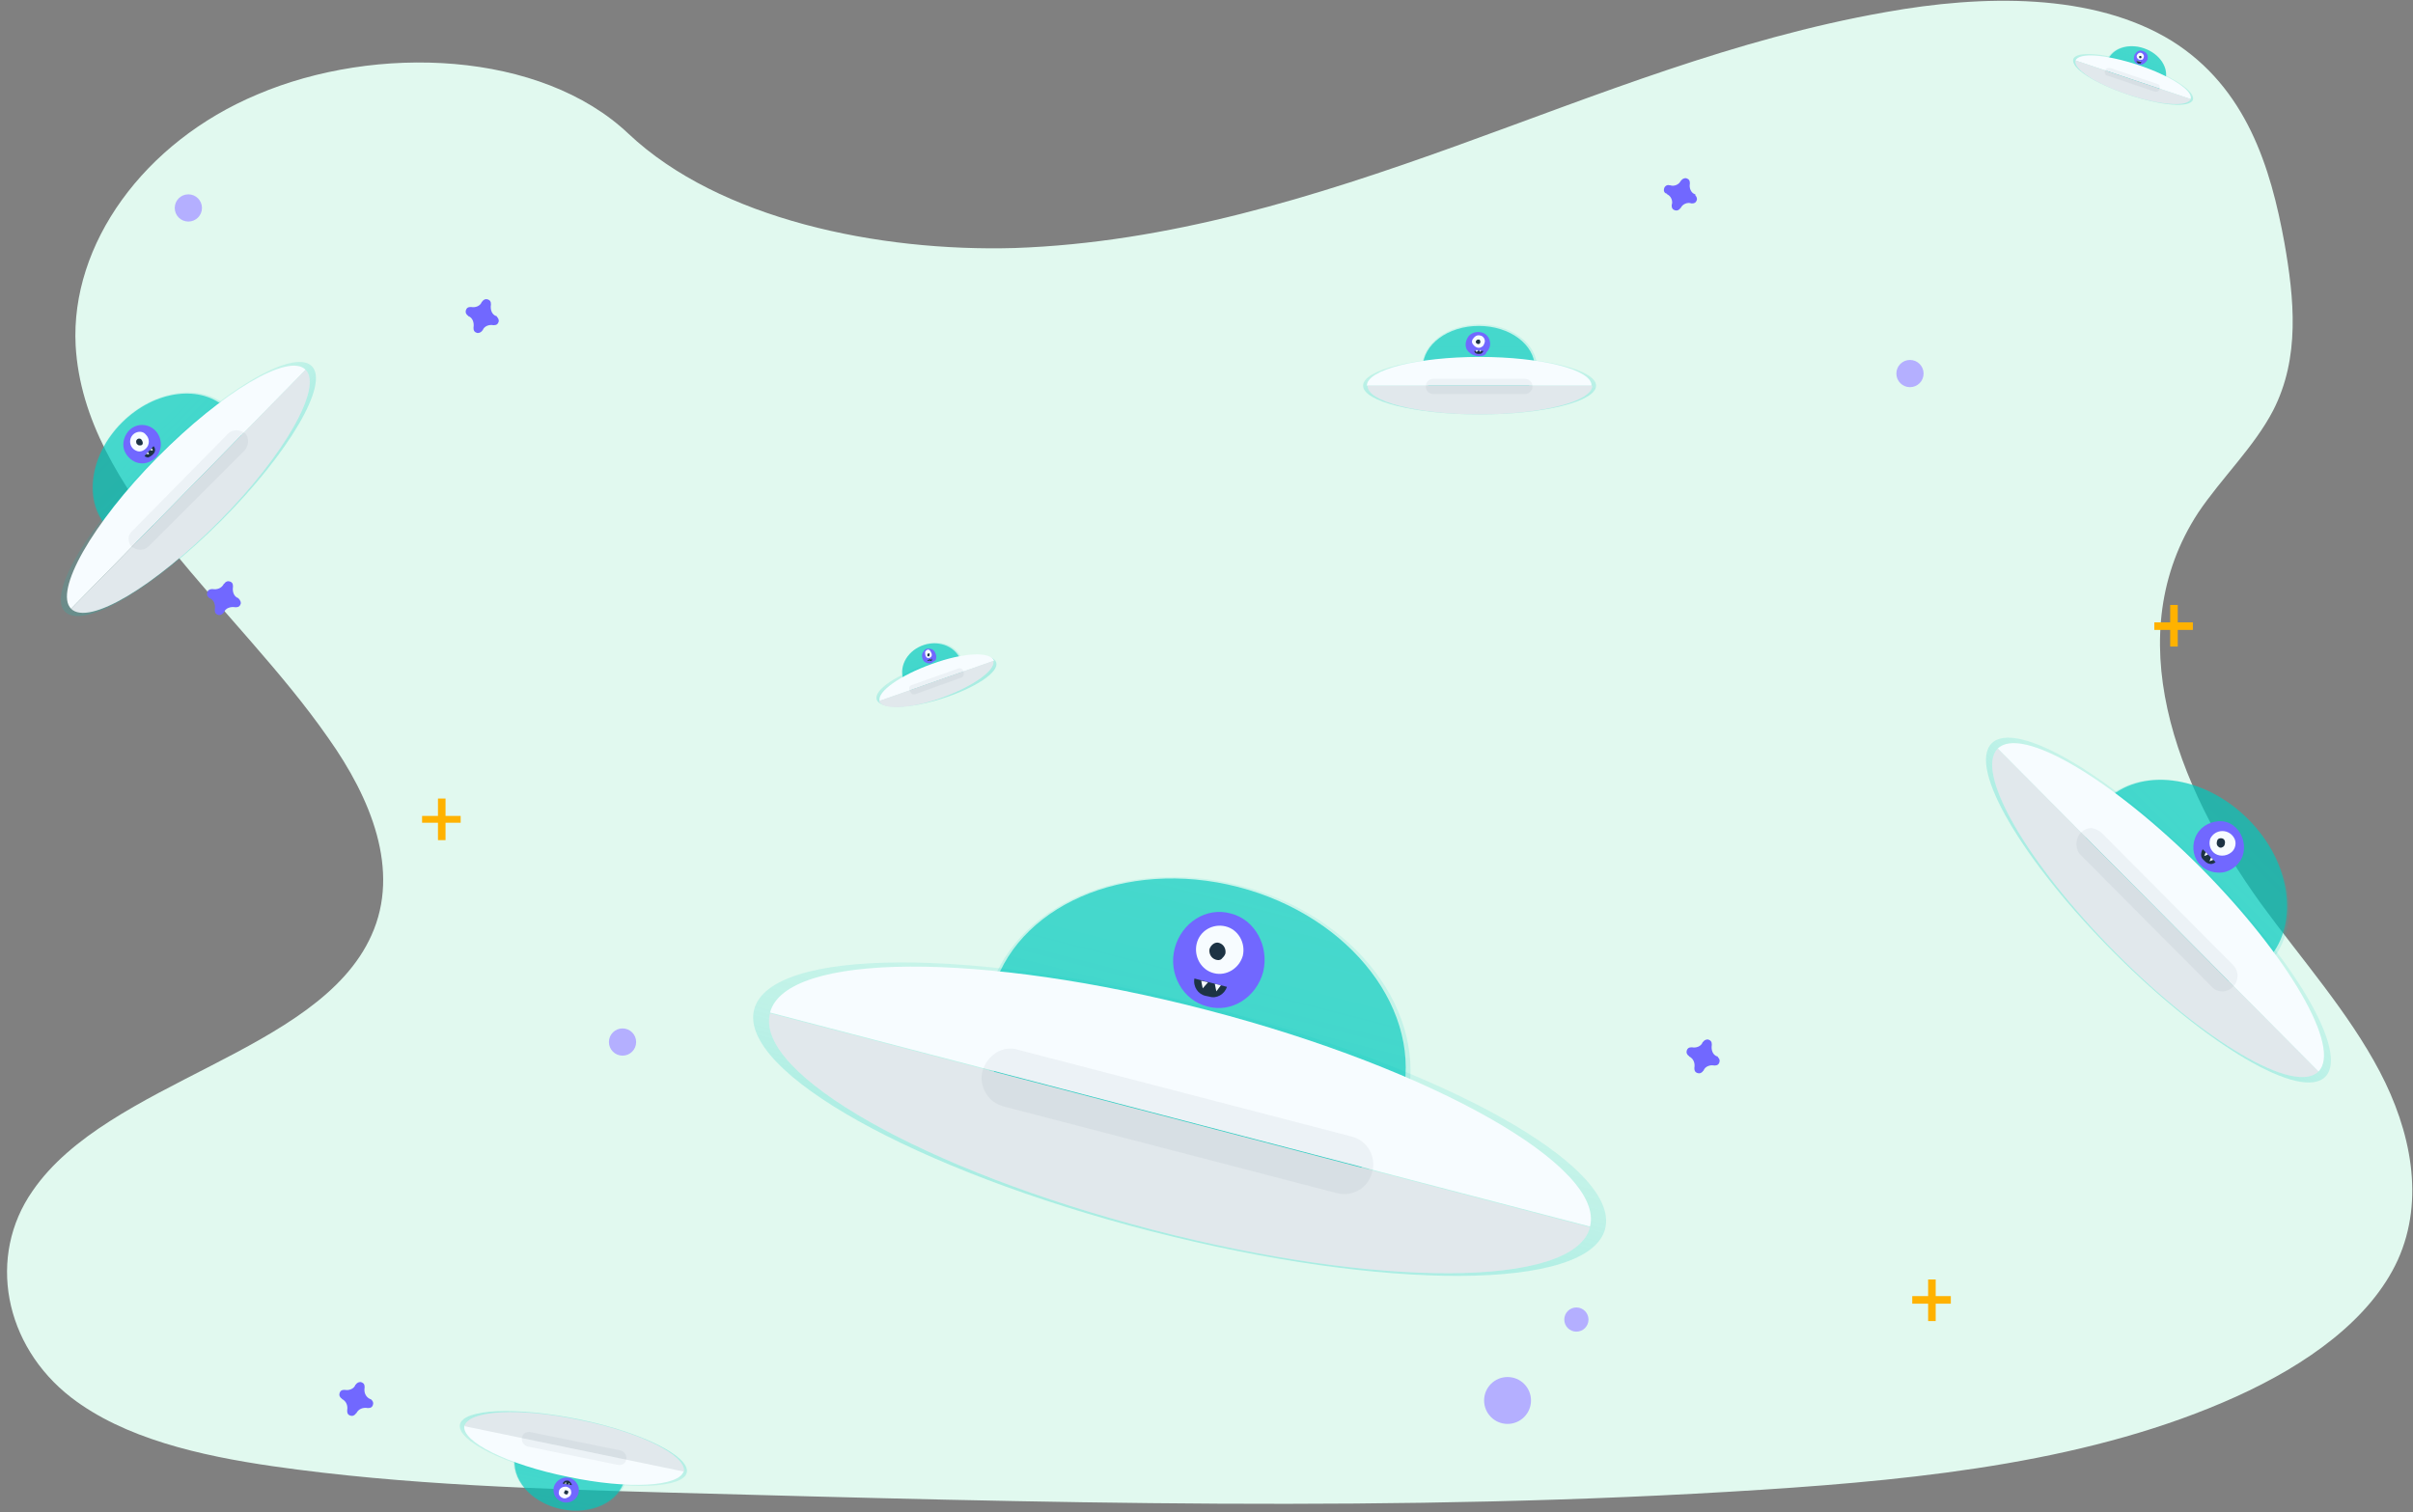 <svg xmlns="http://www.w3.org/2000/svg" viewBox="0 0 319 200">
  <rect x="0" y="0" width="319" height="200" fill="#808080" stroke="none"/>
  <style>
    .base-color {
      fill: #b4afff;
    }

    .base-color-low {
      fill: #e9e8ff;
    }

    .base-color-high {
      fill: #7168ff;
    }

    .accent-color {
      fill: #9bebd0;
    }

    .accent-color-high {
      fill: #00c9bd;
    }

    .accent-color-low {
      fill: #e1f9ef;
    }

    .white {
      fill: #f7fcff;
    }

    .grey {
      fill: #deebf4;
    }

    .black {
      fill: #1D3344;
    }

    .warning {
      fill: #ffb200;
    }

    .waving,
    .waving-long,
    .waving-short {
      transform-origin: center center;
      animation-timing-function: linear;
      animation-direction: alternate;
      animation-iteration-count: infinite;
    }

    .waving {
      animation-name: waving;
      animation-duration: 4s;
    }

    @keyframes waving {
      0% {
        transform: translate(0);
      }

      20% {
        transform: translate(4px, -4px);
      }

      40% {
        transform: translate(4px, 4px);
      }

      60% {
        transform: translate(-4px, 4px);
      }

      80% {
        transform: translate(-4px, -4px);
      }

      100% {
        transform: translate(0);
      }
    }

    .waving-long {
      animation-name: waving_long;
      animation-duration: 6s;
    }

    @keyframes waving_long {
      0% {
        transform: translate(0);
      }

      20% {
        transform: translate(6px, -6px);
      }

      40% {
        transform: translate(6px, 6px);
      }

      60% {
        transform: translate(-6px, 6px);
      }

      80% {
        transform: translate(-6px, -6px);
      }

      100% {
        transform: translate(0);
      }
    }

    .waving-short {
      animation-name: waving_short;
      animation-duration: 2s;
    }

    @keyframes waving_short {
      0% {
        transform: translate(0);
      }

      20% {
        transform: translate(1px, -1px);
      }

      40% {
        transform: translate(1px, 1px);
      }

      60% {
        transform: translate(-1px, 1px);
      }

      80% {
        transform: translate(-1px, -1px);
      }

      100% {
        transform: translate(0);
      }
    }

    .blinking {
      animation: blinking infinite both;
    }

    .blinking-short {
      animation-duration: 1s;
    }

    .blinking-long {
      animation-duration: 2s;
      animation-delay: 1s;
    }

    @keyframes blinking {
      0% {
        opacity: 1;
      }

      50% {
        opacity: 0.1;
      }

      100% {
        opacity: 1;
      }
    }
  </style>

  <path id="space_blob" class="accent-color-low"
    d="M134.1 32.8c20.4-.7 39.8-6.8 58.4-13.5s36.9-14.2 56.8-17.7c12.8-2.3 27.4-2.6 37.8 3.8 9.9 6.2 13.1 16.8 14.9 26.7 1.3 7.4 2.1 15.2-1.5 22.2-2.5 4.8-6.8 8.9-9.9 13.5-10.5 16.1-3.1 35.9 8.3 51.7 5.4 7.4 11.6 14.4 15.7 22.2s6 16.9 2.4 24.9c-3.6 7.9-12.1 13.9-21.4 18.1-18.8 8.5-41 10.9-62.6 12.3-47.8 3.1-95.9 1.7-143.9.4-17.7-.5-35.6-1-53-3.5-9.7-1.4-19.7-3.7-26.7-9.1-8.9-6.9-11.1-18.7-5.1-27.3 10-14.6 37.8-18.2 44.8-33.8 3.9-8.6-.1-18.2-5.7-26.1C31.3 80.2 11.1 65.2 10 45.7c-.7-13.4 9-26.9 24-33.2 15.7-6.7 37.5-5.8 49.1 5.2 12 11.3 33 15.6 51 15.1z" />
  <g id="exagonal_stars" class="base-color-high">
    <path
      d="M65.6 41.8c-.6-.2-.8-.9-.7-1.5v-.1c0-.3-.1-.5-.4-.6s-.5 0-.7.2c0 0 0 .1-.1.1-.2.6-.9.8-1.4.7h-.1c-.3 0-.5.1-.6.4-.1.3 0 .5.2.7 0 0 .1 0 .1.1.6.2.8.9.7 1.5v.1c0 .3.1.5.4.6.2.1.5 0 .7-.2 0 0 0-.1.1-.1.2-.6.9-.8 1.4-.7h.1c.3 0 .5-.1.6-.4.1-.2 0-.5-.2-.7 0 0 0-.1-.1-.1z" />
    <path
      d="M227 139.7c-.6-.2-.8-.9-.7-1.5v-.1c0-.3-.1-.5-.4-.6-.2-.1-.5 0-.7.2 0 0 0 .1-.1.1-.2.6-.9.8-1.4.7h-.1c-.3 0-.5.1-.6.4s0 .5.2.7c0 0 .1 0 .1.1.6.3.8.9.7 1.5v.1c0 .3.1.5.4.6.3.1.5 0 .7-.2 0 0 0-.1.1-.1.2-.6.9-.8 1.4-.7h.1c.3 0 .5-.1.6-.4.1-.3 0-.5-.2-.7 0-.1 0-.1-.1-.1z" />
    <path
      d="M48.9 185c-.6-.3-.8-.9-.7-1.5v-.1c0-.3-.1-.5-.4-.6-.2-.1-.5 0-.7.2 0 0 0 .1-.1.1-.2.6-.9.8-1.4.7h-.1c-.3 0-.5.1-.6.4-.1.3 0 .5.2.7 0 0 .1 0 .1.1.6.3.8.9.7 1.5v.1c0 .3.1.5.4.6.3.1.5 0 .7-.2 0 0 0-.1.1-.1.3-.6.9-.8 1.5-.7h.1c.3 0 .5-.1.6-.4.1-.3 0-.5-.2-.7-.1-.1-.2-.1-.2-.1z" />
    <path
      d="M31.5 79.1c-.6-.2-.8-.9-.7-1.5v-.1c0-.3-.1-.5-.4-.6s-.5 0-.7.2c0 0 0 .1-.1.1-.3.6-.9.8-1.5.7H28c-.3 0-.6.2-.6.5-.1.3.1.6.3.7.6.2.8.9.7 1.5v.1c0 .3.1.5.4.6.2.1.5 0 .7-.2 0 0 0-.1.1-.1.2-.6.9-.8 1.5-.7h.1c.3 0 .5-.1.6-.4.1-.2 0-.5-.3-.8z" />
    <path
      d="M224.1 25.7c-.6-.2-.8-.9-.7-1.4v-.1c0-.3-.1-.5-.4-.6-.2-.1-.5 0-.7.2 0 0 0 .1-.1.1-.2.5-.9.8-1.4.6h-.1c-.3-.1-.6.1-.7.4-.1.3 0 .6.3.7 0 0 .1 0 .1.1.5.2.8.9.6 1.4v.1c0 .3.1.5.4.6.3.1.5 0 .7-.2 0 0 0-.1.1-.1.2-.5.9-.8 1.4-.6h.1c.3 0 .5-.1.6-.4.1-.2 0-.5-.2-.7.1 0 0-.1 0-.1z" />
  </g>
  <g id="cross_stars" class="warning blinking blinking-short">
    <path d="M57.9 105.6h1v5.5h-1z" />
    <path d="M60.9 107.9v.9h-5.1v-.9z" />
    <path d="M286.9 80h1v5.5h-1z" />
    <path d="M289.9 82.3v1h-5.1v-1z" />
    <path d="M254.9 169.2h1v5.5h-1z" />
    <path d="M257.9 171.4v1h-5.1v-1z" />
  </g>
  <g id="round_stars" class="base-color blinking blinking-long">
    <ellipse cx="252.5" cy="49.4" rx="1.8" ry="1.8" />
    <ellipse cx="24.9" cy="27.5" rx="1.8" ry="1.8" />
    <ellipse cx="82.3" cy="137.8" rx="1.8" ry="1.8" />
    <ellipse cx="199.3" cy="185.2" rx="3.1" ry="3.1" />
    <ellipse cx="208.4" cy="174.5" rx="1.6" ry="1.6" />
  </g>
  <g id="spaceship_sx_top" class="waving">
    <linearGradient id="spaceship_sx_top_porthole_sd" x1="-293.887" x2="-293.887" y1="13.128" y2="12.128"
      gradientTransform="matrix(15.98 -15.98 12.472 12.472 4560.516 -4792.708)" gradientUnits="userSpaceOnUse">
      <stop offset="0" stop-color="#00c9bd" stop-opacity=".25" />
      <stop offset=".5" stop-color="#00c9bd" stop-opacity=".15" />
      <stop offset="1" stop-color="#00c9bd" stop-opacity=".1" />
    </linearGradient>
    <path fill="url(#spaceship_sx_top_porthole_sd)"
      d="M16.1 55.8c4.4-4.4 10.8-5.2 14.2-1.8 3.4 3.4 2.7 9.8-1.8 14.2S17.8 73.5 14.3 70c-3.4-3.4-2.6-9.8 1.8-14.2z" />
    <ellipse cx="22.2" cy="62" class="accent-color-high" opacity=".65" rx="11.1" ry="8.6"
      transform="rotate(-45 22.166 61.995)" />
    <linearGradient id="spaceship_sx_top_shape_sd" x1="-288.61" x2="-288.61" y1="30.191" y2="29.191"
      gradientTransform="matrix(32.483 -32.483 8.461 8.461 9147.575 -9562.207)" gradientUnits="userSpaceOnUse">
      <stop offset="0" stop-color="#00c9bd" stop-opacity=".25" />
      <stop offset=".5" stop-color="#00c9bd" stop-opacity=".15" />
      <stop offset="1" stop-color="#00c9bd" stop-opacity=".1" />
    </linearGradient>
    <path fill="url(#spaceship_sx_top_shape_sd)"
      d="M20.7 60.4c9-9 18.1-14.3 20.5-12s-3 11.5-12 20.5S11 83.3 8.6 80.9s3.1-11.5 12.1-20.5z" />
    <path class="white" d="M20.8 60.5c-8.6 8.7-13.7 17.7-11.4 20l31-31.6c-2.2-2.3-11 2.9-19.6 11.6z" />
    <path class="white" d="M29 68.9c8.6-8.7 13.7-17.7 11.4-20l-31 31.6c2.3 2.3 11-2.9 19.6-11.6z" />
    <path class="black" opacity=".1" d="M29 68.9c8.6-8.7 13.7-17.7 11.4-20l-31 31.6c2.3 2.3 11-2.9 19.6-11.6z" />
    <path class="black" opacity=".05"
      d="M17.5 70.2l12.7-12.9c.3-.3.7-.4 1.1-.4s.8.2 1.1.4c.3.3.4.7.4 1.1 0 .4-.2.8-.4 1.1L19.6 72.3c-.3.3-.7.4-1.1.4s-.8-.2-1.1-.4c-.3-.3-.4-.7-.4-1.1s.2-.7.5-1z" />
    <path class="base-color-high"
      d="M20.6 60.5c-.7.7-1.7 1-2.7.6-.9-.4-1.6-1.3-1.6-2.3s.6-2 1.5-2.4 2-.2 2.7.5c1 1 1 2.6.1 3.6z" />
    <path class="white" d="M19.3 59.3c-.4.4-.9.5-1.3.3-.5-.2-.8-.7-.8-1.2s.3-1 .8-1.2 1-.1 1.3.3c.5.5.5 1.3 0 1.8z" />
    <path class="black"
      d="M18.8 58.8c-.1.1-.2.1-.3.1-.1 0-.2 0-.3-.1-.2-.1-.2-.3-.2-.5.1-.2.2-.3.4-.3s.3.1.4.3.1.4 0 .5z" />
    <path class="black" d="M19.1 60.3l1.2-1.3c.1.1.2.3.2.5s-.1.4-.2.5l-.2.2c-.1.1-.3.2-.5.3-.2 0-.4-.1-.5-.2z" />
    <path class="white" d="M19.3 60l.4.1-.1-.3z" />
    <path class="white" d="M19.8 59.5l.4.1-.1-.3z" />
  </g>
  <g id="spaceship_dx_top" class="waving">
    <linearGradient id="spaceship_dx_top_porthole_sd" x1="-361.911" x2="-360.893" y1="33.786" y2="33.786"
      gradientTransform="matrix(2.04 -5.942 7.753 2.662 758.138 -2229.003)" gradientUnits="userSpaceOnUse">
      <stop offset="0" stop-color="#00c9bd" stop-opacity=".25" />
      <stop offset=".5" stop-color="#00c9bd" stop-opacity=".15" />
      <stop offset="1" stop-color="#00c9bd" stop-opacity=".1" />
    </linearGradient>
    <path fill="url(#spaceship_dx_top_porthole_sd)"
      d="M278.5 8c.6-1.6 2.8-2.4 4.9-1.6 2.1.7 3.4 2.7 2.9 4.3-.6 1.6-2.8 2.4-4.9 1.6-2.1-.8-3.4-2.7-2.9-4.3z" />
    <ellipse cx="282.4" cy="9.3" class="accent-color-high" opacity=".65" rx="3.1" ry="4"
      transform="rotate(-71.053 282.434 9.284)" />
    <linearGradient id="spaceship_dx_top_shape_sd" x1="-398.743" x2="-397.726" y1="4.735" y2="4.735"
      gradientTransform="matrix(1.385 -4.032 15.759 5.411 759.132 -1622.095)" gradientUnits="userSpaceOnUse">
      <stop offset="0" stop-color="#00c9bd" stop-opacity=".25" />
      <stop offset=".5" stop-color="#00c9bd" stop-opacity=".15" />
      <stop offset="1" stop-color="#00c9bd" stop-opacity=".1" />
    </linearGradient>
    <path fill="url(#spaceship_dx_top_shape_sd)"
      d="M274.1 7.8c.4-1.1 4.2-.8 8.6.7s7.6 3.6 7.2 4.7-4.2.8-8.6-.7-7.6-3.5-7.2-4.7z" />
    <path class="white" d="M282.7 8.6c-4.2-1.4-7.9-1.7-8.3-.6l15.2 5.1c.4-1.1-2.7-3.1-6.9-4.5z" />
    <path class="white" d="M281.3 12.5c4.2 1.4 7.9 1.7 8.3.6L274.4 8c-.4 1.1 2.7 3.1 6.9 4.5z" />
    <path class="black" opacity=".1" d="M281.3 12.5c4.2 1.4 7.9 1.7 8.3.6L274.4 8c-.4 1.1 2.7 3.1 6.9 4.5z" />
    <path class="black" opacity=".05"
      d="M279 9l6.2 2.1c.1 0 .3.1.3.3s.1.3 0 .4c-.1.3-.4.4-.7.3l-6.2-2.1c-.1 0-.3-.1-.3-.3-.1-.1-.1-.3 0-.4 0-.1.1-.2.3-.3h.4z" />
    <path class="base-color-high"
      d="M282.7 8.5c-.4-.1-.6-.4-.6-.8s.2-.7.5-.9c.3-.2.7-.1 1 .1s.4.6.3 1c-.3.5-.8.8-1.2.6z" />
    <path class="white" d="M282.8 7.9c-.2-.1-.4-.3-.3-.6.1-.2.3-.4.6-.3.2.1.4.3.3.6 0 .1-.1.2-.2.3h-.4z" />
    <path class="black" d="M282.9 7.7c-.1 0-.1-.1-.1-.2 0 0 0-.1.1-.1h.1c.1 0 .1.1.1.2 0 0 0 .1-.1.1h-.1z" />
    <path class="black" d="M282.5 8l.6.2c0 .1-.1.1-.1.2H282.7c-.2-.1-.3-.3-.2-.4z" />
    <path class="white" d="M282.6 8v.2l.1-.1z" />
    <path class="white" d="M282.8 8.1l.1.1.1-.1z" />
  </g>
  <g id="spaceship_top" class="waving-short">
    <linearGradient id="spaceship_top_porthole_sd" x1="-264.785" x2="-264.785" y1="31.409" y2="30.389"
      gradientTransform="matrix(15.175 0 0 11.326 4213.6 -302.442)" gradientUnits="userSpaceOnUse">
      <stop offset="0" stop-color="#00c9bd" stop-opacity=".25" />
      <stop offset=".5" stop-color="#00c9bd" stop-opacity=".15" />
      <stop offset="1" stop-color="#00c9bd" stop-opacity=".1" />
    </linearGradient>
    <ellipse cx="195.6" cy="48.6" fill="url(#spaceship_top_porthole_sd)" rx="7.6" ry="5.7" />
    <ellipse class="accent-color-high" opacity=".65" cx="195.5" cy="48.6" rx="7.4" ry="5.5" />
    <linearGradient id="spaceship_top_shape_sd" x1="-274.294" x2="-274.294" y1="57.175" y2="56.155"
      gradientTransform="matrix(30.849 0 0 7.679 8657.435 -385.396)" gradientUnits="userSpaceOnUse">
      <stop offset="0" stop-color="#00c9bd" stop-opacity=".25" />
      <stop offset=".5" stop-color="#00c9bd" stop-opacity=".15" />
      <stop offset="1" stop-color="#00c9bd" stop-opacity=".1" />
    </linearGradient>
    <ellipse cx="195.6" cy="51" fill="url(#spaceship_top_shape_sd)" rx="15.4" ry="3.8" />
    <path class="white" d="M195.6 47.2c-8.2 0-14.9 1.7-14.9 3.8h29.7c.1-2.1-6.6-3.8-14.8-3.8z" />
    <path class="white" d="M195.6 54.8c8.2 0 14.9-1.7 14.9-3.8h-29.7c-.1 2.1 6.6 3.8 14.8 3.8z" />
    <path class="black" opacity=".1" d="M195.6 54.8c8.2 0 14.9-1.7 14.9-3.8h-29.7c-.1 2.1 6.6 3.8 14.8 3.8z" />
    <path class="black" opacity=".05"
      d="M189.5 50.1h12.1c.3 0 .5.1.7.3s.3.4.3.7-.1.5-.3.7-.4.3-.7.3h-12.1c-.6 0-1-.4-1-1s.4-1 1-1z" />
    <path class="base-color-high"
      d="M195.5 47.1c-.7 0-1.3-.4-1.6-.9-.3-.6-.1-1.3.3-1.8.5-.5 1.2-.6 1.8-.4s1 .8 1 1.5c0 .4-.2.8-.5 1.1-.1.4-.5.5-1 .5z" />
    <path class="white" d="M195.5 46c-.3 0-.6-.2-.8-.5s-.1-.6.2-.9.6-.3.9-.2.5.4.5.7c0 .2-.1.4-.2.6-.2.2-.4.3-.6.3z" />
    <path class="black" d="M195.4 45.5c-.1 0-.2-.1-.3-.2 0-.1 0-.2.1-.3s.2-.1.3-.1.2.1.2.3-.1.3-.3.3z" />
    <path class="black" d="M194.9 46.4h1.2c0 .1-.1.2-.2.3-.1.1-.2.1-.4.1h-.1c-.3 0-.5-.2-.5-.4z" />
    <path class="white" d="M195.1 46.3l.1.3.2-.3z" />
    <path class="white" d="M195.6 46.3l.1.3.1-.3z" />
  </g>
  <g id="spaceship_middle_up" class="waving-long">
    <linearGradient id="spaceship_middle_up_porthole_sd" x1="-272.539" x2="-272.539" y1="71.866" y2="70.905"
      gradientTransform="matrix(7.786 -2.407 2.092 6.766 2095.665 -1051.576)" gradientUnits="userSpaceOnUse">
      <stop offset="0" stop-color="#00c9bd" stop-opacity=".25" />
      <stop offset=".5" stop-color="#00c9bd" stop-opacity=".15" />
      <stop offset="1" stop-color="#00c9bd" stop-opacity=".1" />
    </linearGradient>
    <path fill="url(#spaceship_middle_up_porthole_sd)"
      d="M122.3 85.2c2.2-.7 4.4.3 4.9 2.2.6 1.9-.7 3.9-2.8 4.6-2.2.7-4.4-.3-4.9-2.2-.6-1.9.7-3.9 2.8-4.6z" />
    <ellipse cx="123.3" cy="88.6" class="accent-color-high" opacity=".65" rx="4" ry="3.5"
      transform="matrix(.955 -.295 .295 .955 -20.671 40.381)" />
    <linearGradient id="spaceship_middle_up_shape_sd" x1="-278.102" x2="-278.102" y1="115.644" y2="114.627"
      gradientTransform="matrix(15.821 -4.891 1.431 4.627 4358.468 -1804.448)" gradientUnits="userSpaceOnUse">
      <stop offset="0" stop-color="#00c9bd" stop-opacity=".25" />
      <stop offset=".5" stop-color="#00c9bd" stop-opacity=".15" />
      <stop offset="1" stop-color="#00c9bd" stop-opacity=".1" />
    </linearGradient>
    <path fill="url(#spaceship_middle_up_shape_sd)"
      d="M123.1 87.7c4.4-1.4 8.2-1.4 8.6-.1s-2.8 3.4-7.2 4.8-8.2 1.4-8.6.1 2.8-3.4 7.2-4.8z" />
    <path class="white" d="M123.2 87.8c-4.2 1.5-7.3 3.7-6.9 4.9l15.1-5.3c-.4-1.3-4.1-1.1-8.2.4z" />
    <path class="white" d="M124.4 92.3c4.2-1.5 7.3-3.7 6.9-4.9l-15.1 5.3c.4 1.2 4 1.1 8.2-.4z" />
    <path class="black" opacity=".1" d="M124.4 92.3c4.2-1.5 7.3-3.7 6.9-4.9l-15.1 5.3c.4 1.2 4 1.1 8.2-.4z" />
    <path d="M120.5 90.6l6.2-2.2c.3-.1.6.1.7.4v.5c-.1.1-.2.3-.3.3l-6.1 2.2h-.4c-.1-.1-.2-.2-.3-.4-.2-.4-.1-.7.2-.8z"
      class="black" opacity=".05" />
    <path class="base-color-high"
      d="M123.1 87.7c-.3.1-.7 0-1-.3-.2-.3-.3-.8-.1-1.1.2-.4.5-.6.9-.5.4 0 .7.3.8.7.1.2.1.5 0 .8-.2.1-.4.3-.6.4z" />
    <path class="white" d="M122.9 87c-.2.1-.4 0-.5-.2s-.1-.4-.1-.6c.1-.2.3-.3.4-.3.2 0 .3.2.4.4.2.4 0 .6-.2.7z" />
    <path class="black" d="M122.8 86.8c-.1 0-.2 0-.2-.1v-.2s.1-.1.2-.1.1.1.1.1c0 .1 0 .2-.1.3z" />
    <path class="black" d="M122.6 87.3l.6-.2v.2c0 .1-.1.1-.2.1H122.7c-.1 0 0 0-.1-.1z" />
    <path class="white" d="M122.8 87.3l.1.1v-.1z" />
    <path class="white" d="M123 87.2l.1.1v-.1z" />
  </g>
  <g id="spaceship_middle_down" class="waving">
    <linearGradient id="spaceship_middle_down_porthole_sd" x1="-295.635" x2="-294.637" y1="-15.885" y2="-15.885"
      gradientTransform="matrix(11.258 -43.624 55.33 14.278 4360.034 -12510.524)" gradientUnits="userSpaceOnUse">
      <stop offset="0" stop-color="#00c9bd" stop-opacity=".25" />
      <stop offset=".5" stop-color="#00c9bd" stop-opacity=".15" />
      <stop offset="1" stop-color="#00c9bd" stop-opacity=".1" />
    </linearGradient>
    <path fill="url(#spaceship_middle_down_porthole_sd)"
      d="M130.6 131.8c3.1-12 18-18.6 33.3-14.7s25.1 16.9 22 29-18 18.6-33.3 14.7c-15.2-4-25.1-16.9-22-29z" />
    <ellipse class="accent-color-high" opacity=".65" cx="158.2" cy="138.6" rx="22" ry="28"
      transform="matrix(.25 -.968 .968 .25 -15.536 257.078)" />
    <linearGradient id="spaceship_middle_down_shape_sd" x1="-301.155" x2="-300.157" y1="-19.698" y2="-19.698"
      gradientTransform="matrix(7.634 -29.581 112.486 29.028 4667.184 -8175.218)" gradientUnits="userSpaceOnUse">
      <stop offset="0" stop-color="#00c9bd" stop-opacity=".25" />
      <stop offset=".5" stop-color="#00c9bd" stop-opacity=".15" />
      <stop offset="1" stop-color="#00c9bd" stop-opacity=".1" />
    </linearGradient>
    <path fill="url(#spaceship_middle_down_shape_sd)"
      d="M99.7 133.5c2.1-8.2 29-8.3 60.1-.3s54.5 21.1 52.4 29.3-29 8.3-60.1.3-54.5-21.1-52.4-29.3z" />
    <path class="white" d="M159.7 133.6c-29.9-7.8-55.8-7.7-57.9.3l108.4 28.3c2-7.9-20.6-20.8-50.5-28.6z" />
    <path class="white" d="M152.3 162.6c29.9 7.8 55.8 7.7 57.9-.3L101.8 134c-2.1 8 20.5 20.8 50.5 28.6z" />
    <path class="black" opacity=".1" d="M152.3 162.6c29.9 7.8 55.8 7.7 57.9-.3L101.8 134c-2.1 8 20.5 20.8 50.5 28.6z" />
    <path class="black" opacity=".05"
      d="M134.5 138.8l44.2 11.5c2 .5 3.3 2.6 2.7 4.7-.5 2.1-2.6 3.3-4.6 2.8l-44.2-11.5c-1-.3-1.8-.9-2.3-1.8s-.7-1.9-.4-2.9.9-1.8 1.8-2.4c.8-.5 1.9-.7 2.8-.4z" />
    <path class="base-color-high"
      d="M159.6 133.1c-3.2-.8-5.2-4.3-4.3-7.7.9-3.4 4.2-5.5 7.4-4.6 3.2.8 5.1 4.3 4.3 7.7-.9 3.4-4.2 5.5-7.4 4.6z" />
    <path class="white"
      d="M160.5 128.7c-1.7-.4-2.7-2.2-2.3-3.9.4-1.7 2.1-2.7 3.8-2.3 1.7.4 2.7 2.2 2.3 3.9-.5 1.7-2.2 2.7-3.8 2.3z" />
    <path class="black" d="M160.7 126.9c-.6-.2-.9-.8-.8-1.4.2-.6.8-1 1.3-.8.6.2.9.8.8 1.4-.1.3-.3.5-.5.7s-.5.2-.8.1z" />
    <path class="black" d="M157.9 129.4l4.3 1.1c-.3 1-1.4 1.6-2.3 1.3l-.5-.1c-1-.2-1.7-1.2-1.5-2.3z" />
    <path class="white" d="M158.8 129.7l.2 1 .7-.8z" />
    <path class="white" d="M160.6 130.1l.2 1 .6-.8z" />
  </g>
  <g id="spaceship_sx_bottom" class="waving-short">
    <linearGradient id="spaceship_sx_bottom_porthole_sd" x1="-329.968" x2="-330.956" y1="3.433" y2="3.433"
      gradientTransform="matrix(2.389 -11.367 14.765 3.103 814.028 -3571.95)" gradientUnits="userSpaceOnUse">
      <stop offset="0" stop-color="#00c9bd" stop-opacity=".25" />
      <stop offset=".5" stop-color="#00c9bd" stop-opacity=".15" />
      <stop offset="1" stop-color="#00c9bd" stop-opacity=".1" />
    </linearGradient>
    <path fill="url(#spaceship_sx_bottom_porthole_sd)"
      d="M68 192.4c.7-3.1 4.5-5 8.6-4.1s6.8 4.1 6.2 7.2-4.5 5-8.6 4.1-6.9-4.1-6.2-7.2z" />
    <ellipse class="accent-color-high" opacity=".65" cx="75.4" cy="194" rx="5.7" ry="7.4"
      transform="rotate(-78.13 75.369 194.018)" />
    <linearGradient id="spaceship_sx_bottom_shape_sd" x1="-352.296" x2="-353.284" y1="-10.199" y2="-10.199"
      gradientTransform="matrix(1.62 -7.707 30.016 6.309 953.158 -2461.786)" gradientUnits="userSpaceOnUse">
      <stop offset="0" stop-color="#00c9bd" stop-opacity=".25" />
      <stop offset=".5" stop-color="#00c9bd" stop-opacity=".15" />
      <stop offset="1" stop-color="#00c9bd" stop-opacity=".1" />
    </linearGradient>
    <path fill="url(#spaceship_sx_bottom_shape_sd)"
      d="M60.8 188.4c.4-2.1 7.5-2.4 15.8-.7s14.6 4.9 14.2 7-7.5 2.4-15.8.7-14.6-4.9-14.2-7z" />
    <path class="white" d="M75.1 195.3c8 1.7 14.8 1.3 15.3-.8l-29-6c-.5 2.1 5.7 5.2 13.7 6.8z" />
    <path class="white" d="M76.7 187.8c-8-1.7-14.8-1.3-15.3.8l29 6c.4-2.1-5.7-5.2-13.7-6.8z" />
    <path class="black" opacity=".1" d="M76.7 187.8c-8-1.7-14.8-1.3-15.3.8l29 6c.4-2.1-5.7-5.2-13.7-6.8z" />
    <path class="black" opacity=".05"
      d="M81.6 193.7l-11.8-2.4c-.5-.1-.9-.6-.8-1.2.1-.3.2-.5.4-.6.2-.1.5-.2.8-.1l11.8 2.4c.5.1.9.6.8 1.2-.1.3-.2.5-.4.6s-.5.2-.8.1z" />
    <path class="base-color-high"
      d="M75.1 195.4c.7.1 1.2.6 1.4 1.3.1.7-.1 1.3-.7 1.7s-1.3.4-1.9 0-.8-1-.7-1.7c.2-.8 1-1.4 1.9-1.3z" />
    <path class="white"
      d="M74.9 196.6c.3.1.6.3.6.6.1.3-.1.7-.4.8-.3.2-.6.2-.9 0s-.4-.5-.3-.8c0-.2.2-.4.4-.5s.4-.1.6-.1z" />
    <path class="black" d="M74.9 197.1c.2 0 .3.2.2.3 0 .2-.2.3-.3.2-.2 0-.3-.2-.2-.3 0-.1.1-.1.1-.2s.1 0 .2 0z" />
    <path class="black" d="M75.6 196.4l-1.2-.2c0-.1.1-.2.2-.3s.2-.1.4-.1h.1c.1 0 .2.1.3.2.1.1.2.3.2.4z" />
    <path class="white" d="M75.3 196.3v-.2l-.2.2z" />
    <path class="white" d="M74.9 196.2l-.1-.2-.2.2z" />
  </g>
  <g id="spaceship_dx_bottom" class="waving-short">
    <linearGradient id="spaceship_dx_bottom_porthole_sd" x1="-293.758" x2="-292.752" y1="-2.644" y2="-2.644"
      gradientTransform="matrix(16.929 -16.929 21.692 21.692 5311.607 -4791.22)" gradientUnits="userSpaceOnUse">
      <stop offset="0" stop-color="#00c9bd" stop-opacity=".25" />
      <stop offset=".5" stop-color="#00c9bd" stop-opacity=".15" />
      <stop offset="1" stop-color="#00c9bd" stop-opacity=".1" />
    </linearGradient>
    <path fill="url(#spaceship_dx_bottom_porthole_sd)"
      d="M278 106c4.7-4.7 13.3-3.6 19.3 2.4s7.1 14.6 2.4 19.3-13.3 3.6-19.3-2.4-7.1-14.7-2.4-19.3z" />
    <ellipse cx="288.9" cy="116.6" class="accent-color-high" opacity="0.65" rx="11.7" ry="15"
      transform="rotate(-45 288.876 116.582)" />
    <linearGradient id="spaceship_dx_bottom_shape_sd" x1="-298.377" x2="-297.385" y1="-13.186" y2="-13.186"
      gradientTransform="matrix(11.477 -11.477 44.099 44.099 4286.608 -2717.956)" gradientUnits="userSpaceOnUse">
      <stop offset="0" stop-color="#00c9bd" stop-opacity=".25" />
      <stop offset=".5" stop-color="#00c9bd" stop-opacity=".15" />
      <stop offset="1" stop-color="#00c9bd" stop-opacity=".1" />
    </linearGradient>
    <path fill="url(#spaceship_dx_bottom_shape_sd)"
      d="M263.3 98.3c3.2-3.2 15.6 4.1 27.8 16.3 12.2 12.2 19.5 24.6 16.3 27.8s-15.6-4.1-27.8-16.3-19.5-24.6-16.3-27.8z" />
    <path class="white" d="M290.9 114.7C279.2 103 267.2 95.9 264.1 99l42.4 42.7c3.1-3.1-3.9-15.2-15.6-27z" />
    <path class="white" d="M279.7 126c11.7 11.8 23.7 18.8 26.8 15.7L264.1 99c-3.1 3.1 3.9 15.2 15.6 27z" />
    <path class="black" opacity=".1" d="M279.7 126c11.7 11.8 23.7 18.8 26.8 15.7L264.1 99c-3.1 3.1 3.9 15.2 15.6 27z" />
    <path class="black" opacity=".05"
      d="M277.9 110.2l17.3 17.4c.8.8.8 2.1 0 2.9-.4.4-.9.6-1.4.6s-1.1-.2-1.4-.6l-17.3-17.4c-.4-.4-.6-.9-.6-1.5 0-.5.2-1.1.6-1.5s.9-.6 1.4-.6c.5.1 1 .3 1.4.7z" />
    <path class="base-color-high"
      d="M291 114.5c-1-.9-1.3-2.4-.8-3.7s1.7-2.1 3.1-2.2 2.6.8 3.1 2.1.3 2.7-.7 3.7c-.6.6-1.4 1-2.3 1-.9 0-1.8-.3-2.4-.9z" />
    <path class="white"
      d="M292.6 112.7c-.5-.5-.6-1.2-.4-1.8.3-.6.9-1 1.6-1s1.3.4 1.6 1c.3.6.1 1.4-.4 1.8-.7.6-1.8.6-2.4 0z" />
    <path class="black"
      d="M293.2 111.9c-.2-.2-.2-.6 0-.9.2-.2.6-.2.8 0 .2.2.2.6 0 .9-.1.1-.3.2-.4.2-.2 0-.3-.1-.4-.2z" />
    <path class="black" d="M291.2 112.3l1.7 1.7c-.4.4-1 .3-1.4-.1l-.2-.2c-.4-.3-.4-.9-.1-1.4z" />
    <path class="white" d="M291.6 112.7l-.2.5.5-.2z" />
    <path class="white" d="M292.3 113.4l-.2.5.5-.2z" />
  </g>
</svg>
